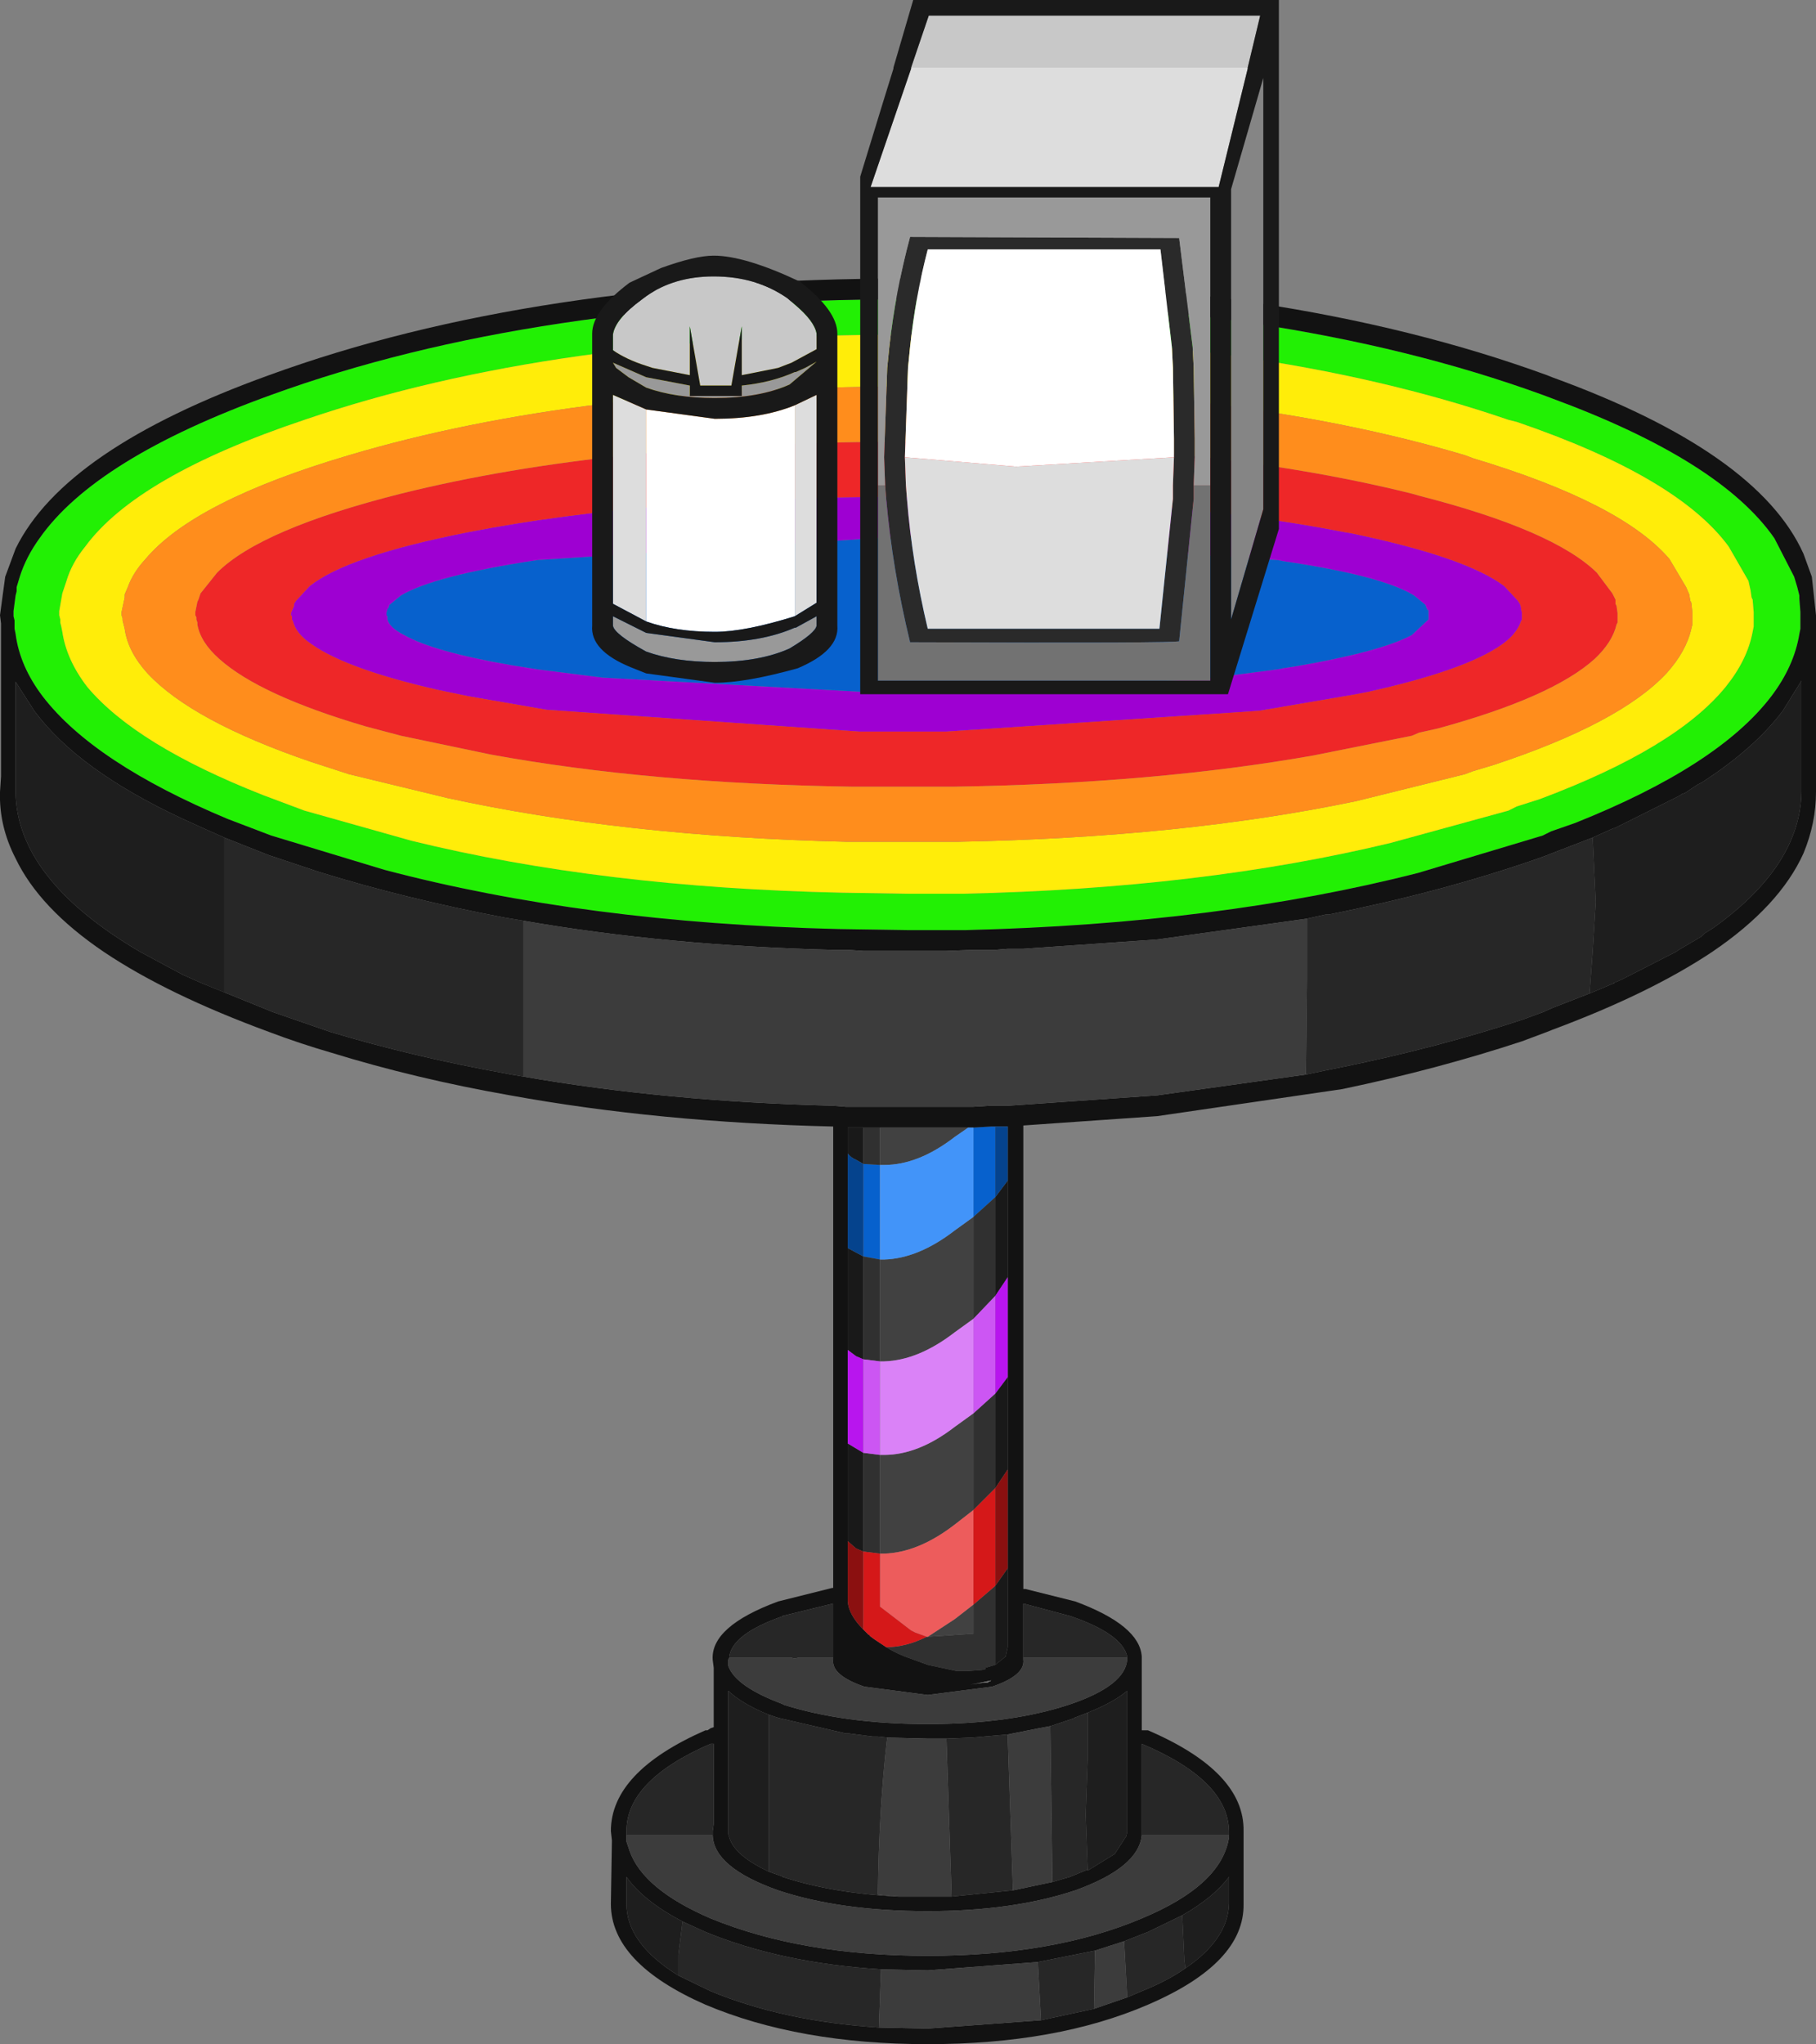 <?xml version="1.0" encoding="UTF-8" standalone="no"?>
<svg xmlns:ffdec="https://www.free-decompiler.com/flash" xmlns:xlink="http://www.w3.org/1999/xlink" ffdec:objectType="shape" height="98.35px" width="87.4px" xmlns="http://www.w3.org/2000/svg">
  <rect width="100%" height="100%" fill="#808080" stroke="none"/>
  <g transform="matrix(1.0, 0.0, 0.0, 1.0, -3.5, 107.55)">
    <path d="M76.5 -87.25 L76.1 -87.35 Q64.15 -91.45 47.15 -91.45 30.15 -91.45 18.15 -87.35 10.1 -84.65 7.6 -81.25 6.95 -80.45 6.7 -79.6 L6.55 -79.15 6.5 -79.0 6.35 -78.15 6.35 -77.95 6.4 -77.75 6.4 -77.6 6.45 -77.4 6.5 -77.15 Q6.7 -75.8 7.7 -74.5 10.05 -71.7 16.15 -69.3 L18.15 -68.55 23.3 -67.1 Q32.45 -64.85 44.0 -64.6 L47.15 -64.55 49.85 -64.55 Q61.35 -64.8 70.45 -67.0 L76.1 -68.55 76.5 -68.75 77.6 -69.1 Q84.15 -71.55 86.55 -74.5 87.6 -75.8 87.85 -77.15 L87.9 -77.4 87.9 -77.55 87.9 -77.65 87.9 -77.95 87.9 -78.1 87.85 -78.7 87.8 -78.8 87.75 -79.15 87.65 -79.6 86.7 -81.25 Q84.25 -84.6 76.5 -87.25 M78.15 -88.4 Q86.3 -85.4 88.9 -81.65 L89.85 -79.8 90.0 -79.3 90.1 -78.9 90.1 -78.75 90.15 -78.1 90.15 -77.95 90.15 -77.6 90.15 -77.5 90.15 -77.3 90.1 -77.05 Q89.85 -75.5 88.75 -74.05 86.2 -70.7 79.3 -67.95 L78.15 -67.55 77.75 -67.35 71.75 -65.55 Q62.15 -63.1 50.0 -62.8 L47.15 -62.8 43.85 -62.85 Q31.65 -63.15 22.0 -65.7 L16.55 -67.35 14.45 -68.15 Q8.0 -70.85 5.55 -74.05 4.45 -75.5 4.25 -77.05 L4.2 -77.3 4.2 -77.55 4.2 -77.7 4.15 -77.9 4.15 -77.95 4.15 -78.15 4.25 -78.9 4.3 -79.1 4.3 -79.3 4.45 -79.8 Q4.75 -80.75 5.4 -81.65 8.1 -85.5 16.55 -88.55 29.2 -93.15 47.15 -93.15 65.1 -93.15 77.75 -88.55 L78.15 -88.4" fill="#22f004" fill-rule="evenodd" stroke="none"/>
    <path d="M76.5 -87.25 Q84.25 -84.6 86.7 -81.25 L87.65 -79.6 87.75 -79.15 87.8 -78.8 87.85 -78.7 87.9 -78.1 87.9 -77.95 87.9 -77.65 87.9 -77.55 87.9 -77.4 87.85 -77.15 Q87.6 -75.8 86.55 -74.5 84.15 -71.55 77.6 -69.1 L76.5 -68.75 76.1 -68.55 70.45 -67.0 Q61.35 -64.8 49.85 -64.55 L47.15 -64.55 44.0 -64.6 Q32.45 -64.85 23.3 -67.1 L18.15 -68.55 16.15 -69.3 Q10.05 -71.7 7.7 -74.5 6.7 -75.8 6.5 -77.15 L6.45 -77.4 6.4 -77.6 6.4 -77.75 6.35 -77.95 6.35 -78.15 6.5 -79.0 6.55 -79.15 6.7 -79.6 Q6.95 -80.45 7.6 -81.25 10.1 -84.65 18.15 -87.35 30.15 -91.45 47.15 -91.45 64.15 -91.45 76.1 -87.35 L76.5 -87.25 M74.4 -85.5 L74.0 -85.65 Q62.9 -88.95 47.15 -88.95 31.4 -88.95 20.3 -85.65 12.85 -83.45 10.5 -80.65 9.9 -80.0 9.65 -79.3 L9.5 -78.95 9.5 -78.8 9.35 -78.1 9.35 -77.95 9.4 -77.8 9.4 -77.7 9.45 -77.5 9.5 -77.3 Q9.65 -76.2 10.6 -75.15 12.75 -72.85 18.45 -70.9 L20.3 -70.3 25.05 -69.15 Q33.55 -67.3 44.25 -67.05 L47.15 -67.05 49.6 -67.05 Q60.35 -67.25 68.75 -69.0 L74.0 -70.3 74.4 -70.45 75.4 -70.75 Q81.45 -72.75 83.7 -75.15 84.65 -76.2 84.9 -77.3 L84.95 -77.5 84.95 -77.65 84.95 -77.7 84.95 -77.95 84.95 -78.1 84.9 -78.55 84.85 -78.65 84.8 -78.95 84.65 -79.3 83.85 -80.65 Q81.55 -83.35 74.4 -85.5" fill="#ffed09" fill-rule="evenodd" stroke="none"/>
    <path d="M61.55 -74.9 L65.0 -75.35 65.25 -75.4 65.9 -75.5 Q69.95 -76.2 71.45 -77.0 L72.25 -77.75 72.25 -77.9 72.25 -78.0 72.25 -78.2 72.2 -78.2 72.15 -78.3 72.1 -78.45 71.55 -78.9 Q70.0 -79.85 65.25 -80.55 L65.0 -80.6 47.15 -81.75 29.35 -80.6 Q24.4 -79.85 22.8 -78.9 L22.25 -78.45 22.2 -78.3 22.15 -78.25 22.1 -78.05 22.1 -77.95 22.15 -77.9 22.15 -77.8 22.15 -77.75 Q22.25 -77.35 22.95 -77.0 24.35 -76.2 28.1 -75.55 L29.35 -75.35 32.5 -74.95 45.25 -74.25 47.15 -74.2 48.8 -74.2 61.55 -74.9 M68.5 -81.9 Q74.05 -80.75 75.9 -79.35 L76.55 -78.65 76.65 -78.5 76.7 -78.35 76.7 -78.3 76.75 -78.05 76.75 -78.0 76.75 -77.85 76.75 -77.75 76.7 -77.65 Q76.5 -77.05 75.8 -76.55 74.05 -75.3 69.3 -74.25 L68.5 -74.1 68.2 -74.05 64.1 -73.35 49.05 -72.35 47.15 -72.35 44.85 -72.35 29.8 -73.4 26.05 -74.05 24.6 -74.35 Q20.2 -75.35 18.5 -76.55 17.75 -77.05 17.6 -77.65 L17.55 -77.75 17.55 -77.85 17.55 -77.9 17.5 -77.95 17.5 -78.05 17.65 -78.4 17.65 -78.5 17.75 -78.65 18.4 -79.35 Q20.2 -80.8 26.05 -81.95 34.75 -83.65 47.15 -83.65 59.5 -83.65 68.2 -81.95 L68.5 -81.9" fill="#9e00d2" fill-rule="evenodd" stroke="none"/>
    <path d="M61.55 -74.9 L48.8 -74.2 47.15 -74.2 45.25 -74.25 32.5 -74.95 29.35 -75.35 28.1 -75.55 Q24.35 -76.2 22.95 -77.0 22.25 -77.35 22.15 -77.75 L22.15 -77.8 22.15 -77.9 22.1 -77.95 22.1 -78.05 22.15 -78.25 22.2 -78.3 22.25 -78.45 22.8 -78.9 Q24.4 -79.85 29.35 -80.6 L47.15 -81.75 65.0 -80.6 65.25 -80.55 Q70.0 -79.85 71.55 -78.9 L72.1 -78.45 72.15 -78.3 72.2 -78.2 72.25 -78.2 72.25 -78.0 72.25 -77.9 72.25 -77.75 71.45 -77.0 Q69.95 -76.2 65.9 -75.5 L65.25 -75.4 65.0 -75.35 61.55 -74.9 M50.35 -53.3 L51.2 -53.35 51.4 -53.35 51.4 -49.95 50.35 -49.0 50.35 -53.3 M45.85 -51.5 L45.85 -46.95 45.05 -47.1 45.05 -51.55 45.85 -51.5" fill="#0761cd" fill-rule="evenodd" stroke="none"/>
    <path d="M68.5 -81.9 L68.2 -81.95 Q59.5 -83.65 47.15 -83.65 34.75 -83.65 26.05 -81.95 20.2 -80.8 18.4 -79.35 L17.75 -78.65 17.65 -78.5 17.65 -78.4 17.5 -78.05 17.5 -77.95 17.55 -77.9 17.55 -77.85 17.55 -77.75 17.6 -77.65 Q17.75 -77.05 18.5 -76.55 20.2 -75.35 24.6 -74.35 L26.05 -74.05 29.8 -73.4 44.85 -72.35 47.15 -72.35 49.05 -72.35 64.1 -73.35 68.2 -74.05 68.5 -74.1 69.3 -74.25 Q74.05 -75.3 75.8 -76.55 76.5 -77.05 76.7 -77.65 L76.75 -77.75 76.75 -77.85 76.75 -78.0 76.75 -78.05 76.7 -78.3 76.7 -78.35 76.65 -78.5 76.55 -78.65 75.9 -79.35 Q74.05 -80.75 68.5 -81.9 M71.8 -83.7 Q78.25 -82.05 80.35 -80.0 L81.1 -79.0 81.25 -78.7 81.25 -78.5 81.3 -78.4 81.35 -78.05 81.35 -78.0 81.35 -77.8 81.35 -77.75 81.35 -77.6 81.3 -77.5 Q81.1 -76.65 80.25 -75.85 78.2 -74.0 72.7 -72.5 L71.8 -72.3 71.45 -72.15 66.7 -71.2 Q59.05 -69.85 49.4 -69.7 L47.15 -69.7 44.5 -69.7 Q34.75 -69.85 27.1 -71.25 L22.8 -72.15 21.1 -72.6 Q16.0 -74.1 14.05 -75.85 13.15 -76.65 13.0 -77.5 L13.0 -77.6 12.95 -77.75 12.95 -77.85 12.9 -77.95 12.9 -78.0 12.9 -78.1 13.0 -78.6 13.05 -78.7 13.15 -79.0 13.95 -80.0 Q16.05 -82.1 22.8 -83.8 32.85 -86.3 47.15 -86.3 61.4 -86.3 71.45 -83.8 L71.8 -83.7" fill="#ee2728" fill-rule="evenodd" stroke="none"/>
    <path d="M71.8 -83.7 L71.45 -83.8 Q61.4 -86.3 47.15 -86.3 32.85 -86.3 22.8 -83.8 16.05 -82.1 13.95 -80.0 L13.15 -79.0 13.05 -78.7 13.0 -78.6 12.9 -78.1 12.9 -78.0 12.9 -77.95 12.95 -77.85 12.95 -77.75 13.0 -77.6 13.0 -77.5 Q13.15 -76.65 14.05 -75.85 16.0 -74.1 21.1 -72.6 L22.8 -72.15 27.1 -71.25 Q34.75 -69.85 44.5 -69.7 L47.15 -69.7 49.4 -69.7 Q59.05 -69.85 66.7 -71.2 L71.45 -72.15 71.8 -72.3 72.7 -72.5 Q78.2 -74.0 80.25 -75.85 81.1 -76.65 81.3 -77.5 L81.35 -77.6 81.35 -77.75 81.35 -77.8 81.35 -78.0 81.35 -78.05 81.3 -78.4 81.25 -78.5 81.25 -78.7 81.1 -79.0 80.35 -80.0 Q78.25 -82.05 71.8 -83.7 M74.4 -85.5 Q81.55 -83.35 83.85 -80.65 L84.65 -79.3 84.8 -78.95 84.85 -78.65 84.9 -78.55 84.95 -78.1 84.95 -77.95 84.95 -77.7 84.95 -77.65 84.95 -77.5 84.9 -77.3 Q84.65 -76.2 83.7 -75.15 81.45 -72.75 75.4 -70.75 L74.4 -70.45 74.0 -70.3 68.75 -69.0 Q60.35 -67.25 49.6 -67.05 L47.15 -67.05 44.25 -67.05 Q33.55 -67.3 25.05 -69.15 L20.3 -70.3 18.45 -70.9 Q12.75 -72.85 10.6 -75.15 9.65 -76.2 9.5 -77.3 L9.45 -77.5 9.4 -77.7 9.4 -77.8 9.35 -77.95 9.35 -78.1 9.5 -78.8 9.5 -78.95 9.65 -79.3 Q9.9 -80.0 10.5 -80.65 12.85 -83.45 20.3 -85.65 31.4 -88.95 47.15 -88.95 62.9 -88.95 74.0 -85.65 L74.4 -85.5" fill="#ff8d1c" fill-rule="evenodd" stroke="none"/>
    <path d="M45.05 -53.3 L45.25 -53.3 45.85 -53.3 45.85 -51.5 45.05 -51.55 45.05 -53.3 M51.4 -27.45 L50.9 -27.3 50.95 -27.25 50.75 -27.2 50.05 -27.15 49.55 -27.15 48.15 -27.45 47.05 -27.85 Q46.55 -28.05 46.15 -28.3 47.1 -28.3 48.1 -28.8 L48.15 -28.8 50.35 -28.95 50.35 -30.35 51.4 -31.25 51.4 -27.45 M45.05 -47.1 L45.85 -46.95 45.85 -42.05 45.05 -42.15 45.05 -47.1 M50.35 -44.1 L50.35 -49.0 51.4 -49.95 51.4 -45.2 50.35 -44.1 M51.4 -40.5 L51.4 -35.95 50.35 -34.9 50.35 -39.55 51.4 -40.5 M45.05 -37.65 L45.85 -37.55 45.85 -32.8 45.05 -32.9 45.05 -37.65" fill="#303030" fill-rule="evenodd" stroke="none"/>
    <path d="M77.95 -89.5 L78.2 -89.4 Q88.1 -85.8 90.3 -80.9 L90.7 -79.8 90.9 -77.95 90.9 -77.55 90.9 -69.45 Q90.9 -67.95 90.3 -66.5 89.15 -63.95 85.9 -61.75 82.9 -59.75 78.2 -58.0 L77.95 -57.9 76.75 -57.45 Q72.65 -56.1 68.1 -55.15 L59.2 -53.85 52.75 -53.4 52.75 -31.1 52.85 -31.1 55.25 -30.5 Q58.35 -29.35 58.45 -27.85 L58.45 -27.7 58.45 -24.3 58.5 -24.3 58.75 -24.3 Q63.4 -22.3 63.35 -19.45 L63.35 -19.15 63.35 -15.95 Q63.4 -13.1 58.75 -11.1 54.35 -9.2 48.15 -9.2 41.95 -9.2 37.45 -11.1 32.9 -13.1 32.9 -15.95 L32.95 -19.0 32.9 -19.45 Q32.9 -22.3 37.45 -24.3 L37.55 -24.3 37.7 -24.4 37.85 -24.45 37.85 -27.3 37.8 -27.7 Q37.7 -29.3 40.95 -30.5 L43.55 -31.15 43.6 -31.15 43.6 -53.35 Q35.2 -53.55 28.05 -54.85 23.5 -55.65 19.45 -56.9 17.9 -57.35 16.45 -57.9 11.55 -59.7 8.5 -61.75 5.4 -63.85 4.25 -66.25 3.45 -67.8 3.5 -69.45 L3.55 -70.2 3.55 -77.55 3.5 -77.95 3.75 -79.8 4.25 -81.15 Q6.6 -85.95 16.45 -89.5 29.2 -94.15 47.2 -94.15 65.2 -94.15 77.95 -89.5 M78.15 -88.4 L77.75 -88.55 Q65.1 -93.15 47.15 -93.15 29.2 -93.15 16.55 -88.55 8.1 -85.5 5.4 -81.65 4.75 -80.75 4.45 -79.8 L4.3 -79.3 4.3 -79.1 4.25 -78.9 4.15 -78.15 4.15 -77.95 4.15 -77.9 4.2 -77.7 4.2 -77.55 4.2 -77.3 4.25 -77.05 Q4.45 -75.5 5.55 -74.05 8.0 -70.85 14.45 -68.15 L16.55 -67.35 22.0 -65.7 Q31.65 -63.15 43.85 -62.85 L47.15 -62.8 50.0 -62.8 Q62.15 -63.1 71.75 -65.55 L77.75 -67.35 78.15 -67.55 79.3 -67.95 Q86.2 -70.7 88.75 -74.05 89.85 -75.5 90.1 -77.05 L90.15 -77.3 90.15 -77.5 90.15 -77.6 90.15 -77.95 90.15 -78.1 90.1 -78.75 90.1 -78.9 90.0 -79.3 89.85 -79.8 88.9 -81.65 Q86.3 -85.4 78.15 -88.4 M66.4 -63.35 L59.2 -62.35 52.75 -61.9 52.25 -61.9 52.0 -61.9 51.4 -61.85 51.2 -61.85 50.35 -61.85 49.05 -61.8 47.2 -61.8 45.85 -61.8 45.05 -61.8 44.3 -61.85 43.95 -61.85 43.6 -61.85 Q35.6 -62.05 28.7 -63.25 L28.1 -63.35 27.8 -63.4 Q23.05 -64.3 18.85 -65.6 L16.45 -66.4 14.3 -67.25 13.4 -67.65 12.3 -68.15 Q7.25 -70.5 5.15 -73.35 L4.25 -74.75 4.25 -70.15 4.25 -70.05 4.25 -69.5 4.25 -69.45 Q4.3 -65.25 10.25 -61.75 L12.3 -60.65 13.2 -60.25 16.65 -58.85 19.4 -57.9 Q23.4 -56.7 27.85 -55.9 L28.1 -55.85 28.7 -55.75 Q35.6 -54.55 43.6 -54.35 L44.2 -54.3 44.3 -54.3 45.05 -54.3 45.85 -54.3 47.2 -54.3 50.35 -54.3 51.15 -54.35 51.2 -54.35 51.4 -54.35 51.9 -54.35 52.0 -54.35 52.75 -54.4 59.2 -54.85 66.35 -55.85 67.3 -56.05 68.05 -56.2 Q72.7 -57.15 76.8 -58.5 L77.75 -58.85 78.2 -59.05 80.0 -59.75 80.6 -60.0 80.95 -60.15 81.2 -60.25 81.15 -60.25 81.5 -60.4 81.9 -60.6 84.15 -61.75 84.3 -61.85 85.4 -62.5 85.55 -62.65 85.95 -62.9 Q90.15 -65.9 90.2 -69.45 L90.2 -74.8 89.3 -73.35 Q87.95 -71.55 85.4 -69.9 L85.2 -69.8 84.75 -69.5 84.6 -69.4 84.45 -69.35 84.3 -69.25 81.9 -68.05 81.2 -67.7 81.15 -67.7 80.15 -67.25 78.2 -66.5 77.95 -66.4 77.4 -66.2 Q72.75 -64.6 67.45 -63.55 L67.3 -63.55 66.4 -63.35 M45.05 -53.3 L44.3 -53.3 44.3 -52.05 44.3 -47.5 44.3 -42.6 44.3 -38.1 44.3 -33.4 44.3 -30.5 Q44.35 -29.85 45.05 -29.15 L45.3 -28.9 45.4 -28.85 45.35 -28.85 45.55 -28.7 45.85 -28.5 46.15 -28.3 Q46.55 -28.05 47.05 -27.85 L48.15 -27.45 49.55 -27.15 50.05 -27.15 50.75 -27.2 50.95 -27.25 50.9 -27.3 51.4 -27.45 51.9 -27.85 52.0 -28.3 52.0 -32.1 52.0 -36.85 52.0 -41.3 52.0 -46.1 52.0 -50.75 52.0 -53.35 51.85 -53.35 51.4 -53.35 51.2 -53.35 50.35 -53.3 50.1 -53.3 48.9 -53.3 47.2 -53.3 45.85 -53.3 45.25 -53.3 45.05 -53.3 M38.6 -27.8 L38.55 -27.7 38.55 -27.4 Q38.9 -26.4 41.2 -25.55 L41.15 -25.55 Q44.1 -24.6 48.15 -24.6 52.15 -24.6 55.0 -25.55 57.65 -26.45 57.75 -27.7 L57.75 -27.8 57.75 -27.85 Q57.5 -28.95 55.0 -29.8 L52.75 -30.4 52.75 -27.8 52.75 -27.7 Q52.85 -26.95 51.25 -26.4 L48.15 -26.0 45.1 -26.4 Q43.5 -26.95 43.6 -27.7 L43.6 -27.8 43.6 -30.4 41.15 -29.8 41.2 -29.8 Q38.75 -28.95 38.6 -27.85 L38.6 -27.8 M37.8 -19.25 L37.8 -19.45 37.85 -19.8 37.85 -23.65 37.7 -23.65 Q33.65 -21.9 33.65 -19.45 L33.65 -19.25 33.65 -19.15 33.65 -18.95 33.8 -18.5 Q34.45 -16.65 37.7 -15.25 42.1 -13.45 48.15 -13.45 54.2 -13.45 58.45 -15.25 62.3 -16.85 62.65 -19.15 L62.65 -19.25 62.65 -19.45 Q62.6 -21.9 58.45 -23.65 L58.45 -19.7 58.45 -19.45 58.45 -19.25 Q58.3 -17.7 55.25 -16.6 52.25 -15.6 48.15 -15.6 43.95 -15.6 40.95 -16.6 37.85 -17.7 37.8 -19.25 M40.5 -25.05 Q39.25 -25.55 38.55 -26.2 L38.55 -19.65 38.55 -19.45 38.55 -19.35 38.55 -19.3 38.65 -19.0 Q39.0 -18.2 40.5 -17.5 L41.2 -17.25 41.15 -17.25 Q43.6 -16.45 46.75 -16.3 L47.8 -16.3 48.15 -16.3 49.3 -16.3 52.25 -16.6 54.15 -17.0 55.0 -17.25 55.85 -17.6 55.85 -17.55 57.15 -18.35 57.7 -19.2 57.75 -19.4 57.75 -19.45 57.75 -19.7 57.75 -26.2 Q57.1 -25.65 55.85 -25.15 L55.2 -24.9 55.25 -24.9 54.05 -24.5 53.5 -24.4 52.0 -24.1 50.3 -23.95 49.05 -23.9 48.15 -23.9 46.2 -23.95 45.75 -24.0 45.5 -24.0 44.35 -24.15 44.2 -24.15 40.95 -24.9 40.5 -25.05 M36.35 -15.1 Q34.45 -16.1 33.65 -17.25 L33.65 -15.95 Q33.65 -14.05 36.15 -12.5 L37.7 -11.75 Q41.2 -10.3 45.8 -10.0 L48.15 -9.95 53.6 -10.35 56.15 -10.9 57.75 -11.45 58.45 -11.75 Q59.7 -12.25 60.55 -12.85 62.6 -14.25 62.65 -15.95 L62.65 -17.25 Q61.9 -16.25 60.4 -15.4 L58.75 -14.6 57.6 -14.15 56.2 -13.7 53.45 -13.15 48.15 -12.75 45.9 -12.8 Q41.1 -13.1 37.45 -14.6 L36.35 -15.1 M50.5 -26.55 L50.2 -26.5 50.9 -26.6 51.0 -26.6 51.05 -26.6 51.1 -26.65 51.15 -26.65 51.2 -26.7 50.5 -26.55" fill="#121212" fill-rule="evenodd" stroke="none"/>
    <path d="M44.3 -52.05 L44.3 -53.3 45.05 -53.3 45.05 -51.55 44.7 -51.75 Q44.45 -51.85 44.3 -52.05 M52.0 -50.75 L52.0 -46.1 51.9 -45.95 51.4 -45.2 51.4 -49.95 52.0 -50.75 M52.0 -41.3 L52.0 -36.85 51.9 -36.7 51.4 -35.95 51.4 -40.5 52.0 -41.3 M52.0 -32.1 L52.0 -28.3 51.9 -27.85 51.4 -27.45 51.4 -31.25 52.0 -32.1 M44.3 -33.4 L44.3 -38.1 45.05 -37.65 45.05 -32.9 44.7 -33.05 44.3 -33.4 M44.3 -42.6 L44.3 -47.5 45.05 -47.1 45.05 -42.15 44.7 -42.3 44.3 -42.6" fill="#191919" fill-rule="evenodd" stroke="none"/>
    <path d="M45.85 -53.3 L47.2 -53.3 48.9 -53.3 50.1 -53.3 49.45 -52.85 Q47.7 -51.5 46.05 -51.5 L45.85 -51.5 45.85 -53.3 M45.85 -46.95 L46.05 -46.95 Q47.7 -47.0 49.45 -48.35 L50.35 -49.0 50.35 -44.1 49.45 -43.45 Q47.7 -42.1 46.05 -42.05 L45.85 -42.05 45.85 -46.95 M45.85 -37.55 L46.05 -37.55 Q47.7 -37.55 49.45 -38.9 L50.35 -39.55 50.35 -34.9 49.45 -34.2 Q47.7 -32.85 46.05 -32.8 L45.85 -32.8 45.85 -37.55 M50.35 -30.35 L50.35 -28.95 48.15 -28.8 49.45 -29.65 50.35 -30.35" fill="#414141" fill-rule="evenodd" stroke="none"/>
    <path d="M51.4 -53.35 L51.85 -53.35 52.0 -53.35 52.0 -50.75 51.4 -49.95 51.4 -53.35 M44.3 -47.5 L44.3 -52.05 Q44.45 -51.85 44.7 -51.75 L45.05 -51.55 45.05 -47.1 44.3 -47.5" fill="#05438d" fill-rule="evenodd" stroke="none"/>
    <path d="M50.1 -53.3 L50.35 -53.3 50.35 -49.0 49.45 -48.35 Q47.7 -47.0 46.05 -46.95 L45.85 -46.95 45.85 -51.5 46.05 -51.5 Q47.7 -51.5 49.45 -52.85 L50.1 -53.3" fill="#4294f9" fill-rule="evenodd" stroke="none"/>
    <path d="M66.4 -63.35 L67.3 -63.55 67.45 -63.55 Q72.75 -64.6 77.4 -66.2 L77.95 -66.4 78.2 -66.5 80.15 -67.25 80.3 -64.15 80.15 -61.75 80.0 -59.75 78.2 -59.05 77.75 -58.85 76.8 -58.5 Q72.7 -57.15 68.05 -56.2 L67.3 -56.05 66.35 -55.85 66.4 -60.4 66.4 -61.75 66.4 -63.35 M28.7 -55.75 L28.1 -55.85 27.85 -55.9 Q23.4 -56.7 19.4 -57.9 L16.65 -58.85 13.2 -60.25 14.3 -59.8 14.3 -67.25 16.45 -66.4 18.85 -65.6 Q23.05 -64.3 27.8 -63.4 L28.1 -63.35 28.7 -63.25 28.7 -55.75 M57.75 -27.8 L52.75 -27.8 52.75 -30.4 55.0 -29.8 Q57.5 -28.95 57.75 -27.85 L57.75 -27.8 M43.6 -27.8 L41.95 -27.8 41.75 -27.75 41.55 -27.8 38.6 -27.8 38.6 -27.85 Q38.75 -28.95 41.2 -29.8 L41.15 -29.8 43.6 -30.4 43.6 -27.8 M33.65 -19.25 L33.65 -19.45 Q33.65 -21.9 37.7 -23.65 L37.85 -23.65 37.85 -19.8 37.8 -19.45 37.8 -19.25 33.65 -19.25 M58.45 -19.25 L58.45 -19.45 58.45 -19.7 58.45 -23.65 Q62.6 -21.9 62.65 -19.45 L62.65 -19.25 58.45 -19.25 M40.5 -17.5 L40.5 -25.05 40.95 -24.9 44.2 -24.15 44.35 -24.15 45.5 -24.0 45.75 -24.0 46.2 -23.95 Q45.8 -20.55 45.75 -16.4 L46.75 -16.3 Q43.6 -16.45 41.15 -17.25 L41.2 -17.25 40.5 -17.5 M49.05 -23.9 L50.3 -23.95 52.0 -24.1 52.0 -24.0 52.25 -16.6 49.3 -16.3 49.05 -23.9 M54.05 -24.5 L55.25 -24.9 55.2 -24.9 55.85 -25.15 55.85 -22.95 55.75 -20.25 55.85 -17.6 55.0 -17.25 54.15 -17.0 54.05 -24.5 M36.35 -15.1 L37.45 -14.6 Q41.1 -13.1 45.9 -12.8 L45.8 -10.0 Q41.2 -10.3 37.7 -11.75 L36.15 -12.5 36.15 -13.5 36.35 -15.1 M53.45 -13.15 L56.2 -13.7 56.15 -10.9 53.6 -10.35 53.45 -13.15 M57.6 -14.15 L58.75 -14.6 60.4 -15.4 60.5 -13.25 60.55 -12.85 Q59.7 -12.25 58.45 -11.75 L57.75 -11.45 57.65 -13.25 57.6 -14.15" fill="#272727" fill-rule="evenodd" stroke="none"/>
    <path d="M28.7 -63.25 Q35.6 -62.05 43.6 -61.85 L43.95 -61.85 44.3 -61.85 45.05 -61.8 45.85 -61.8 47.2 -61.8 49.05 -61.8 50.35 -61.85 51.2 -61.85 51.4 -61.85 52.0 -61.9 52.25 -61.9 52.75 -61.9 59.2 -62.35 66.4 -63.35 66.4 -61.75 66.4 -60.4 66.35 -55.85 59.2 -54.85 52.75 -54.4 52.0 -54.35 51.9 -54.35 51.4 -54.35 51.2 -54.35 51.15 -54.35 50.35 -54.3 47.2 -54.3 45.85 -54.3 45.05 -54.3 44.3 -54.3 44.2 -54.3 43.6 -54.35 Q35.6 -54.55 28.7 -55.75 L28.7 -63.25 M57.75 -27.8 L57.75 -27.7 Q57.65 -26.45 55.0 -25.55 52.15 -24.6 48.15 -24.6 44.1 -24.6 41.15 -25.55 L41.2 -25.55 Q38.9 -26.4 38.55 -27.4 L38.55 -27.7 38.6 -27.8 41.55 -27.8 41.75 -27.75 41.95 -27.8 43.6 -27.8 43.6 -27.7 Q43.5 -26.95 45.1 -26.4 L48.15 -26.0 51.25 -26.4 Q52.85 -26.95 52.75 -27.7 L52.75 -27.8 57.75 -27.8 M37.8 -19.25 Q37.85 -17.7 40.95 -16.6 43.95 -15.6 48.15 -15.6 52.25 -15.6 55.25 -16.6 58.3 -17.7 58.45 -19.25 L62.65 -19.25 62.65 -19.15 Q62.3 -16.85 58.45 -15.25 54.2 -13.45 48.15 -13.45 42.1 -13.45 37.7 -15.25 34.45 -16.65 33.8 -18.5 L33.65 -18.95 33.65 -19.15 33.65 -19.25 37.8 -19.25 M46.2 -23.95 L48.15 -23.9 49.05 -23.9 49.3 -16.3 48.15 -16.3 47.8 -16.3 46.75 -16.3 45.75 -16.4 Q45.8 -20.55 46.2 -23.95 M52.0 -24.1 L53.5 -24.4 54.05 -24.5 54.15 -17.0 52.25 -16.6 52.0 -24.0 52.0 -24.1 M45.9 -12.8 L48.15 -12.75 53.45 -13.15 53.6 -10.35 48.15 -9.95 45.8 -10.0 45.9 -12.8 M56.2 -13.7 L57.6 -14.15 57.65 -13.25 57.75 -11.45 56.15 -10.9 56.2 -13.7" fill="#3c3c3c" fill-rule="evenodd" stroke="none"/>
    <path d="M80.15 -67.25 L81.15 -67.7 81.2 -67.7 81.9 -68.05 84.3 -69.25 84.45 -69.35 84.6 -69.4 84.75 -69.5 85.2 -69.8 85.4 -69.9 Q87.95 -71.55 89.3 -73.35 L90.2 -74.8 90.2 -69.45 Q90.15 -65.9 85.95 -62.9 L85.55 -62.65 85.4 -62.5 84.3 -61.85 84.15 -61.75 81.9 -60.6 81.5 -60.4 81.15 -60.25 81.2 -60.25 80.95 -60.15 80.6 -60.0 80.0 -59.75 80.15 -61.75 80.3 -64.15 80.15 -67.25 M13.2 -60.25 L12.3 -60.65 10.25 -61.75 Q4.3 -65.25 4.25 -69.45 L4.25 -69.5 4.25 -70.05 4.25 -70.15 4.25 -74.75 5.15 -73.35 Q7.25 -70.5 12.3 -68.15 L13.4 -67.65 14.3 -67.25 14.3 -59.8 13.2 -60.25 M40.5 -17.5 Q39.0 -18.2 38.65 -19.0 L38.55 -19.3 38.55 -19.35 38.55 -19.45 38.55 -19.65 38.55 -26.2 Q39.25 -25.55 40.5 -25.05 L40.5 -17.5 M55.85 -25.15 Q57.1 -25.65 57.75 -26.2 L57.75 -19.7 57.75 -19.45 57.75 -19.4 57.7 -19.2 57.15 -18.35 55.85 -17.55 55.85 -17.6 55.75 -20.25 55.85 -22.95 55.85 -25.15 M36.15 -12.5 Q33.65 -14.05 33.65 -15.95 L33.65 -17.25 Q34.45 -16.1 36.35 -15.1 L36.15 -13.5 36.15 -12.5 M60.4 -15.4 Q61.9 -16.25 62.65 -17.25 L62.65 -15.95 Q62.6 -14.25 60.55 -12.85 L60.5 -13.25 60.4 -15.4" fill="#1e1e1e" fill-rule="evenodd" stroke="none"/>
    <path d="M52.0 -46.1 L52.0 -41.3 51.4 -40.5 51.4 -45.2 51.9 -45.95 52.0 -46.1 M44.3 -38.1 L44.3 -42.6 44.7 -42.3 45.05 -42.15 45.05 -37.65 44.3 -38.1" fill="#b815ee" fill-rule="evenodd" stroke="none"/>
    <path d="M51.4 -45.2 L51.4 -40.5 50.35 -39.55 50.35 -44.1 51.4 -45.2 M45.05 -42.15 L45.85 -42.05 45.85 -37.55 45.05 -37.65 45.05 -42.15" fill="#cc56f3" fill-rule="evenodd" stroke="none"/>
    <path d="M45.85 -42.05 L46.05 -42.05 Q47.7 -42.1 49.45 -43.45 L50.35 -44.1 50.35 -39.55 49.45 -38.9 Q47.7 -37.55 46.05 -37.55 L45.85 -37.55 45.85 -42.05" fill="#da82f7" fill-rule="evenodd" stroke="none"/>
    <path d="M45.85 -32.8 L46.05 -32.8 Q47.7 -32.85 49.45 -34.2 L50.35 -34.9 50.35 -30.35 49.45 -29.65 48.15 -28.8 48.1 -28.8 47.55 -29.0 47.35 -29.1 45.85 -30.25 45.85 -32.8" fill="#ed5c5c" fill-rule="evenodd" stroke="none"/>
    <path d="M52.0 -36.85 L52.0 -32.1 51.4 -31.25 51.4 -35.95 51.9 -36.7 52.0 -36.85 M45.05 -29.15 Q44.35 -29.85 44.3 -30.5 L44.3 -33.4 44.7 -33.05 45.05 -32.9 45.05 -29.15" fill="#8b1010" fill-rule="evenodd" stroke="none"/>
    <path d="M46.15 -28.3 L45.85 -28.5 45.55 -28.7 45.35 -28.85 45.4 -28.85 45.3 -28.9 45.05 -29.15 45.05 -32.9 45.85 -32.8 45.85 -30.25 47.35 -29.1 47.55 -29.0 48.1 -28.8 Q47.1 -28.3 46.15 -28.3 M50.35 -30.35 L50.35 -34.9 51.4 -35.95 51.4 -31.25 50.35 -30.35" fill="#d51819" fill-rule="evenodd" stroke="none"/>
    <path d="M50.5 -26.55 L51.2 -26.7 51.15 -26.65 51.1 -26.65 51.05 -26.6 51.0 -26.6 50.9 -26.6 50.2 -26.5 50.5 -26.55" fill="#727272" fill-rule="evenodd" stroke="none"/>
    <path d="M46.1 -84.2 L46.05 -85.55 46.2 -89.85 46.3 -90.85 Q46.6 -93.55 47.3 -96.15 L60.25 -96.1 60.9 -90.85 60.95 -89.85 61.0 -86.45 61.0 -85.6 61.0 -85.55 60.95 -84.2 60.95 -83.55 60.25 -76.7 Q60.2 -76.6 47.3 -76.65 46.45 -80.15 46.15 -83.55 L46.1 -84.2 M60.0 -85.55 L60.0 -85.7 60.0 -86.45 59.95 -89.85 59.9 -90.85 59.35 -95.55 48.15 -95.55 Q47.55 -93.25 47.3 -90.85 L47.2 -89.85 47.05 -85.55 47.1 -84.2 47.15 -83.55 Q47.4 -80.45 48.15 -77.3 L59.3 -77.3 59.95 -83.55 59.95 -84.2 60.0 -85.55" fill="#2a2a2a" fill-rule="evenodd" stroke="none"/>
    <path d="M47.35 -104.3 L48.2 -106.8 64.15 -106.8 63.55 -104.3 47.35 -104.3 M41.75 -92.9 Q42.7 -92.1 42.8 -91.5 L42.8 -90.75 41.6 -90.1 40.95 -89.85 39.2 -89.5 39.2 -91.85 38.7 -89.0 37.2 -89.0 36.7 -91.85 36.7 -89.5 34.9 -89.85 34.6 -89.95 Q33.65 -90.25 33.0 -90.7 L33.0 -91.45 Q33.1 -92.2 34.4 -93.15 L34.6 -93.3 Q35.95 -94.25 37.85 -94.25 39.9 -94.25 41.4 -93.2 L41.75 -92.9" fill="#c8c8c8" fill-rule="evenodd" stroke="none"/>
    <path d="M63.55 -104.3 L63.55 -104.25 62.15 -98.55 45.4 -98.55 47.35 -104.25 47.35 -104.3 63.55 -104.3 M60.0 -85.55 L59.95 -84.2 59.95 -83.55 59.3 -77.3 48.15 -77.3 Q47.4 -80.45 47.15 -83.55 L47.1 -84.2 47.05 -85.55 52.4 -85.1 60.0 -85.55 M41.75 -88.05 L42.8 -88.55 42.8 -78.55 41.75 -77.9 41.75 -88.05 M34.6 -77.65 L33.0 -78.5 33.0 -88.55 34.6 -87.85 34.6 -77.65" fill="#dddddd" fill-rule="evenodd" stroke="none"/>
    <path d="M64.3 -83.05 L62.75 -77.75 62.75 -98.45 64.3 -103.8 64.3 -83.05" fill="#858585" fill-rule="evenodd" stroke="none"/>
    <path d="M60.95 -84.2 L61.0 -85.55 61.0 -85.6 61.0 -86.45 60.95 -89.85 60.9 -90.85 60.25 -96.1 47.3 -96.15 Q46.6 -93.55 46.3 -90.85 L46.2 -89.85 46.05 -85.55 46.1 -84.2 45.75 -84.2 45.75 -98.05 61.75 -98.05 61.75 -84.2 60.95 -84.2 M41.8 -89.65 L42.25 -89.85 42.8 -90.15 41.5 -89.05 Q40.05 -88.4 37.9 -88.4 36.0 -88.4 34.6 -88.9 L33.75 -89.4 33.15 -89.85 33.0 -90.1 34.6 -89.4 36.7 -89.0 36.7 -88.5 39.2 -88.5 39.2 -89.0 Q40.65 -89.15 41.75 -89.65 L41.8 -89.65 M42.8 -77.45 Q42.75 -77.1 41.5 -76.35 40.05 -75.7 37.9 -75.7 36.0 -75.7 34.6 -76.2 33.05 -77.05 33.0 -77.45 L33.0 -77.9 34.6 -77.1 37.9 -76.65 Q40.15 -76.65 41.75 -77.35 L41.8 -77.35 42.8 -77.9 42.8 -77.45" fill="#999999" fill-rule="evenodd" stroke="none"/>
    <path d="M47.05 -85.55 L47.2 -89.85 47.3 -90.85 Q47.55 -93.25 48.15 -95.55 L59.35 -95.55 59.9 -90.85 59.95 -89.85 60.0 -86.45 60.0 -85.7 60.0 -85.55 52.4 -85.1 47.05 -85.55 M41.75 -77.9 Q39.35 -77.15 37.9 -77.15 36.0 -77.15 34.6 -77.65 L34.6 -87.85 37.9 -87.4 Q40.15 -87.4 41.75 -88.05 L41.75 -77.9" fill="#ffffff" fill-rule="evenodd" stroke="none"/>
    <path d="M60.95 -84.2 L61.75 -84.2 61.75 -74.8 45.75 -74.8 45.75 -84.2 46.1 -84.2 46.15 -83.55 Q46.45 -80.15 47.3 -76.65 60.2 -76.6 60.25 -76.7 L60.95 -83.55 60.95 -84.2" fill="#727272" fill-rule="evenodd" stroke="none"/>
    <path d="M46.05 -102.8 L46.5 -104.25 46.5 -104.3 47.45 -107.55 65.05 -107.55 65.05 -82.1 62.6 -74.15 44.9 -74.15 44.9 -99.05 46.05 -102.8 M47.35 -104.3 L47.35 -104.25 45.4 -98.55 62.15 -98.55 63.55 -104.25 63.55 -104.3 64.15 -106.8 48.2 -106.8 47.35 -104.3 M61.75 -84.2 L61.75 -98.05 45.75 -98.05 45.75 -84.2 45.75 -74.8 61.75 -74.8 61.75 -84.2 M64.3 -83.05 L64.3 -103.8 62.75 -98.45 62.75 -77.75 64.3 -83.05 M41.75 -92.9 L41.4 -93.2 Q39.9 -94.25 37.85 -94.25 35.95 -94.25 34.6 -93.3 L34.4 -93.15 Q33.1 -92.2 33.0 -91.45 L33.0 -90.7 Q33.65 -90.25 34.6 -89.95 L34.9 -89.85 36.7 -89.5 36.7 -91.85 37.2 -89.0 38.7 -89.0 39.2 -91.85 39.2 -89.5 40.95 -89.85 41.6 -90.1 42.8 -90.75 42.8 -91.5 Q42.7 -92.1 41.75 -92.9 M41.8 -89.65 L41.75 -89.65 Q40.65 -89.15 39.2 -89.0 L39.2 -88.5 36.7 -88.5 36.7 -89.0 34.6 -89.4 33.0 -90.1 33.15 -89.85 33.75 -89.4 34.6 -88.9 Q36.0 -88.4 37.9 -88.4 40.05 -88.4 41.5 -89.05 L42.8 -90.15 42.25 -89.85 41.8 -89.65 M41.75 -77.9 L42.8 -78.55 42.8 -88.55 41.75 -88.05 Q40.15 -87.4 37.9 -87.4 L34.6 -87.85 33.0 -88.55 33.0 -78.5 34.6 -77.65 Q36.0 -77.15 37.9 -77.15 39.35 -77.15 41.75 -77.9 M42.0 -94.0 Q43.8 -92.6 43.8 -91.5 L43.8 -77.45 Q43.9 -76.25 41.9 -75.4 39.4 -74.7 37.9 -74.7 L34.6 -75.15 33.85 -75.45 Q31.9 -76.25 32.0 -77.45 L32.0 -91.5 Q32.0 -92.6 33.8 -93.95 L35.3 -94.65 Q36.95 -95.25 37.85 -95.25 39.35 -95.25 42.0 -94.0 M42.8 -77.45 L42.8 -77.9 41.8 -77.35 41.75 -77.35 Q40.15 -76.65 37.9 -76.65 L34.6 -77.1 33.0 -77.9 33.0 -77.45 Q33.05 -77.05 34.6 -76.2 36.0 -75.7 37.9 -75.7 40.05 -75.7 41.5 -76.35 42.75 -77.1 42.8 -77.45" fill="#191919" fill-rule="evenodd" stroke="none"/>
  </g>
</svg>
